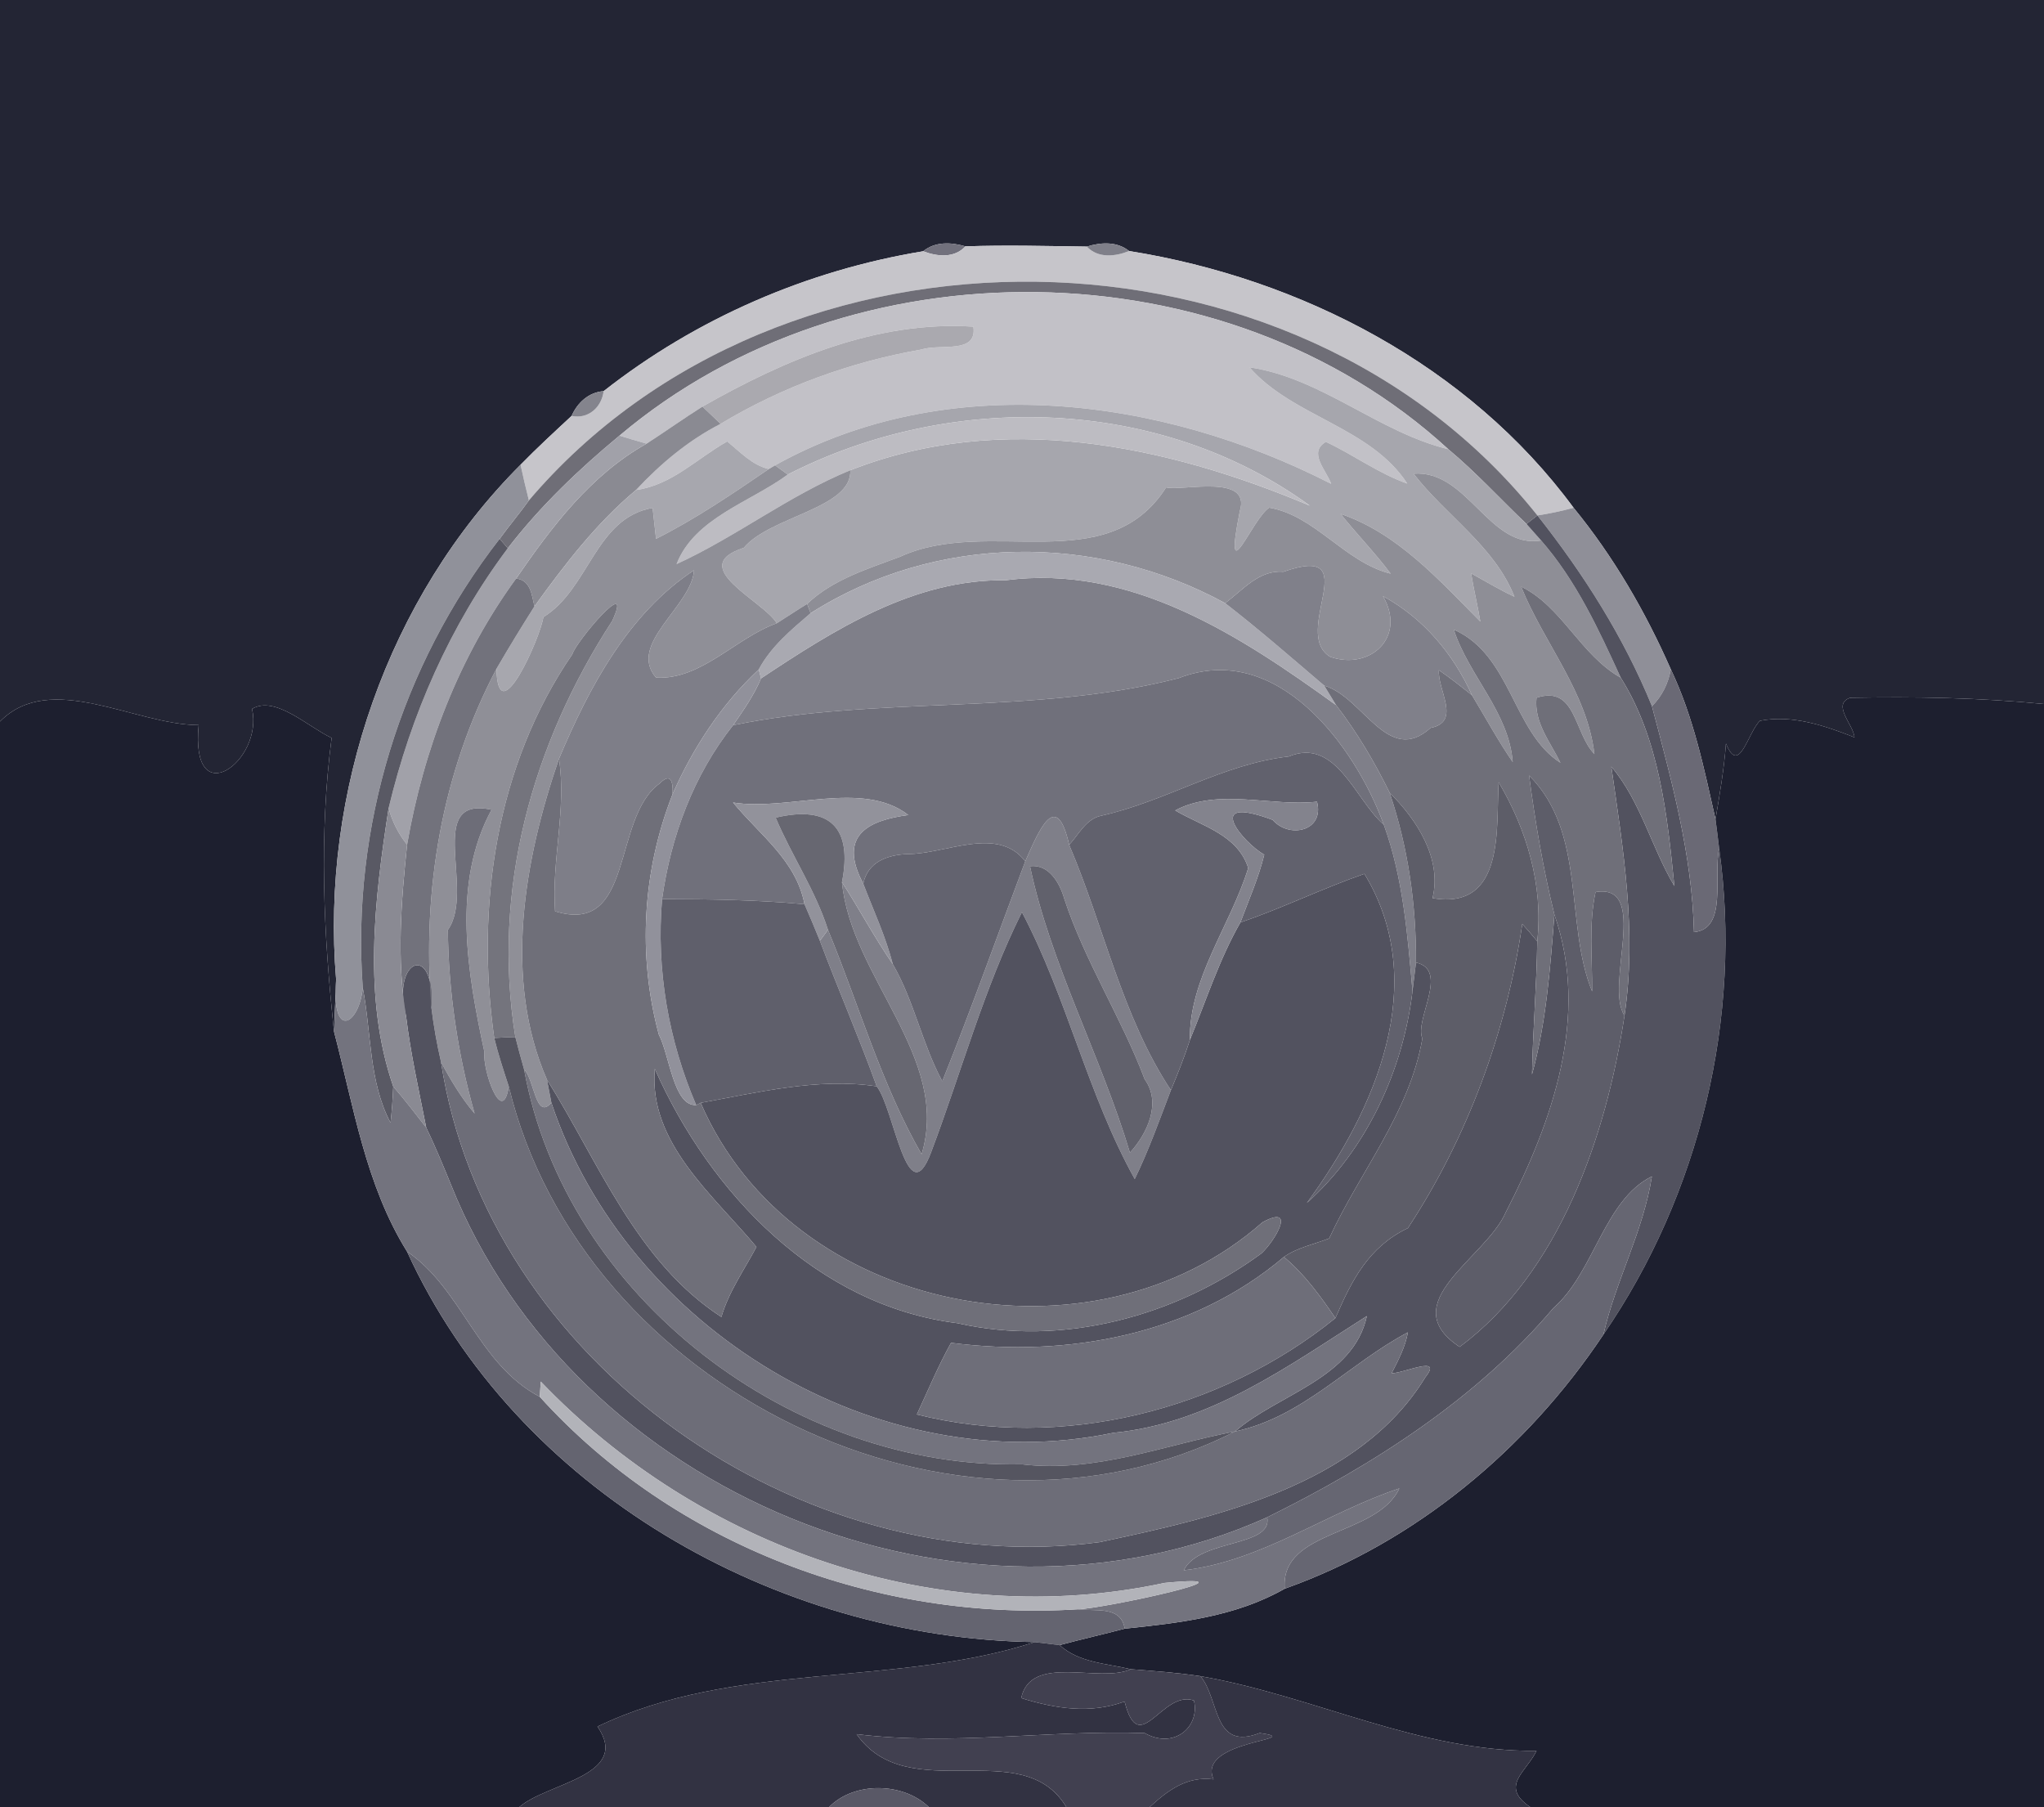 <?xml version="1.0" encoding="UTF-8" ?>
<!DOCTYPE svg PUBLIC "-//W3C//DTD SVG 1.1//EN" "http://www.w3.org/Graphics/SVG/1.1/DTD/svg11.dtd">
<svg width="250pt" height="221pt" viewBox="0 0 250 221" version="1.1" xmlns="http://www.w3.org/2000/svg">
<g id="#232534ff">
<path fill="#232534" opacity="1.00" d=" M 0.00 0.00 L 250.00 0.00 L 250.00 86.10 C 242.11 85.33 234.20 85.19 226.29 85.34 C 224.01 86.16 226.69 88.61 226.82 90.18 C 223.17 88.74 219.21 87.39 215.27 88.15 C 213.78 89.53 212.73 94.96 211.10 90.94 C 210.87 94.05 210.34 97.13 209.82 100.20 C 208.42 93.97 207.13 87.67 204.36 81.87 C 201.26 74.82 197.35 68.07 192.46 62.10 C 179.66 44.71 159.17 34.07 138.10 30.70 C 136.62 29.51 134.65 29.62 132.93 30.16 C 127.98 30.09 123.03 29.96 118.08 30.13 C 116.35 29.62 114.38 29.52 112.91 30.73 C 98.71 33.07 85.16 38.94 73.83 47.84 C 72.00 47.97 70.63 49.25 69.91 50.87 C 67.80 52.83 65.68 54.78 63.67 56.84 C 47.42 73.08 39.21 97.00 41.11 119.80 C 41.05 121.93 40.92 124.06 40.86 126.19 C 39.55 114.12 39.02 102.07 40.56 90.25 C 37.65 88.89 33.65 85.00 30.83 86.70 C 32.26 93.08 23.24 99.63 24.30 88.68 C 16.52 88.66 6.18 81.97 0.00 88.24 L 0.00 0.00 Z" />
</g>
<g id="#72717dff">
<path fill="#72717d" opacity="1.00" d=" M 112.91 30.73 C 114.38 29.52 116.35 29.62 118.08 30.13 C 116.72 31.61 114.61 31.38 112.91 30.73 Z" />
</g>
<g id="#c6c5caff">
<path fill="#c6c5ca" opacity="1.00" d=" M 118.08 30.13 C 123.03 29.96 127.98 30.09 132.93 30.16 C 134.31 31.62 136.41 31.38 138.10 30.70 C 159.17 34.07 179.66 44.71 192.46 62.10 C 191.01 62.50 189.53 62.81 188.04 63.04 C 158.27 25.66 95.63 24.81 64.69 61.20 C 64.32 59.75 63.98 58.30 63.67 56.84 C 65.68 54.78 67.80 52.83 69.91 50.87 C 71.95 51.30 73.59 49.81 73.83 47.84 C 85.16 38.94 98.71 33.07 112.91 30.73 C 114.61 31.38 116.72 31.61 118.08 30.13 Z" />
</g>
<g id="#7f7f89ff">
<path fill="#7f7f89" opacity="1.00" d=" M 132.93 30.16 C 134.65 29.62 136.62 29.51 138.10 30.70 C 136.41 31.38 134.31 31.62 132.93 30.16 Z" />
<path fill="#7f7f89" opacity="1.00" d=" M 93.08 82.97 C 102.04 77.01 111.81 70.80 122.99 70.97 C 138.33 68.96 151.70 77.77 163.41 86.23 C 165.98 89.56 168.12 93.19 169.97 96.96 C 172.23 103.64 173.23 110.66 173.19 117.72 C 173.08 118.59 172.87 120.35 172.76 121.23 C 172.16 114.37 171.62 107.38 169.25 100.86 C 165.71 91.14 156.12 78.29 144.18 82.93 C 126.36 87.52 107.39 85.04 89.67 88.69 C 90.93 86.86 92.22 85.03 93.08 82.97 Z" />
<path fill="#7f7f89" opacity="1.00" d=" M 125.40 105.34 C 127.11 101.46 129.21 96.43 130.77 103.33 C 135.01 113.25 137.24 124.32 143.21 133.33 C 141.82 136.98 140.50 140.68 138.79 144.20 C 133.03 133.86 130.50 121.99 124.99 111.56 C 120.34 120.89 117.58 131.13 113.89 140.91 C 110.97 148.70 109.38 135.62 107.23 132.86 C 105.06 126.87 102.52 121.02 100.28 115.06 C 100.53 114.72 101.02 114.06 101.27 113.72 C 105.05 122.86 107.80 132.63 112.72 141.17 C 116.31 129.35 104.10 119.57 102.98 107.89 C 105.12 111.20 106.96 114.68 109.20 117.92 C 111.81 122.43 112.78 127.66 115.25 132.24 C 118.82 123.36 122.03 114.30 125.40 105.34 M 125.98 105.94 C 128.49 117.89 134.66 129.15 138.20 140.97 C 140.27 138.72 142.12 134.91 140.00 131.99 C 137.15 124.43 132.68 117.58 130.16 109.89 C 129.61 107.99 128.29 105.66 125.98 105.94 Z" />
</g>
<g id="#6f6e77ff">
<path fill="#6f6e77" opacity="1.00" d=" M 64.69 61.20 C 95.63 24.81 158.27 25.66 188.04 63.04 C 187.71 63.30 187.04 63.82 186.70 64.08 C 183.51 61.04 180.53 57.77 177.14 54.94 C 149.80 29.83 104.06 29.37 75.77 53.28 C 70.79 57.40 66.06 61.92 62.11 67.05 C 61.86 66.76 61.36 66.19 61.11 65.90 C 62.27 64.31 63.54 62.80 64.69 61.20 Z" />
</g>
<g id="#c2c1c7ff">
<path fill="#c2c1c7" opacity="1.00" d=" M 75.77 53.28 C 104.06 29.37 149.80 29.83 177.14 54.94 C 168.58 52.85 161.67 46.24 152.82 44.92 C 158.09 50.97 167.58 52.19 172.12 59.14 C 168.59 57.90 165.55 55.62 162.17 54.04 C 159.93 55.34 162.25 57.54 162.81 59.17 C 141.97 48.51 115.90 45.16 94.80 56.91 L 94.03 57.36 C 91.95 56.87 90.54 55.27 88.94 53.99 C 85.26 56.06 82.15 59.34 77.79 59.93 C 80.79 56.71 84.20 53.85 88.13 51.84 C 95.66 47.31 104.02 44.27 112.68 42.75 C 114.99 41.99 119.55 43.37 119.05 39.95 C 107.21 39.18 95.97 44.01 85.91 49.73 C 83.60 51.19 81.38 52.78 79.08 54.26 C 77.97 53.95 76.87 53.62 75.77 53.28 Z" />
</g>
<g id="#aaa9afff">
<path fill="#aaa9af" opacity="1.00" d=" M 85.91 49.73 C 95.97 44.01 107.21 39.18 119.05 39.95 C 119.55 43.37 114.99 41.99 112.68 42.75 C 104.02 44.27 95.66 47.31 88.13 51.84 C 87.40 51.13 86.66 50.43 85.91 49.73 Z" />
</g>
<g id="#a6a6adff">
<path fill="#a6a6ad" opacity="1.00" d=" M 152.82 44.92 C 161.67 46.24 168.58 52.85 177.14 54.94 C 180.53 57.77 183.51 61.04 186.70 64.08 C 187.15 64.59 188.04 65.60 188.49 66.10 C 182.15 67.19 179.50 57.43 172.89 57.93 C 176.84 63.06 182.79 66.79 185.23 72.98 C 183.40 72.13 181.69 71.09 179.93 70.12 C 180.25 72.10 180.73 74.05 181.06 76.02 C 176.04 70.96 170.90 65.19 163.97 62.85 C 165.95 65.33 168.18 67.61 170.09 70.16 C 164.49 68.77 160.86 63.05 155.24 62.09 C 153.12 63.44 149.58 72.92 151.64 62.51 C 153.09 57.88 144.55 60.10 142.63 59.61 C 135.38 70.95 120.89 63.11 110.09 68.09 C 106.12 69.58 101.85 70.87 98.72 73.86 C 97.47 74.62 96.25 75.45 95.01 76.22 C 93.33 73.45 83.82 69.32 90.97 67.00 C 94.20 63.14 104.25 62.16 104.00 57.51 C 122.53 50.23 142.51 54.38 160.20 61.84 C 141.86 48.49 116.31 47.81 96.35 58.04 C 95.97 57.76 95.19 57.19 94.80 56.91 C 115.90 45.16 141.97 48.51 162.81 59.17 C 162.25 57.54 159.93 55.34 162.17 54.04 C 165.55 55.62 168.59 57.90 172.12 59.14 C 167.58 52.19 158.09 50.97 152.82 44.92 Z" />
</g>
<g id="#84848dff">
<path fill="#84848d" opacity="1.00" d=" M 69.91 50.87 C 70.63 49.25 72.00 47.97 73.83 47.84 C 73.59 49.81 71.95 51.30 69.91 50.87 Z" />
</g>
<g id="#8a8a92ff">
<path fill="#8a8a92" opacity="1.00" d=" M 79.08 54.26 C 81.38 52.78 83.60 51.19 85.91 49.73 C 86.66 50.43 87.40 51.13 88.13 51.84 C 84.20 53.85 80.79 56.71 77.79 59.93 C 72.92 64.00 69.06 69.05 65.37 74.16 C 65.02 72.74 64.93 70.98 63.13 70.75 C 67.49 64.41 72.24 58.10 79.08 54.26 Z" />
</g>
<g id="#bdbcc2ff">
<path fill="#bdbcc2" opacity="1.00" d=" M 96.35 58.04 C 116.31 47.81 141.86 48.49 160.20 61.84 C 142.51 54.38 122.53 50.23 104.00 57.51 C 96.51 60.58 90.08 65.63 82.75 68.99 C 84.94 63.35 91.75 61.43 96.35 58.04 Z" />
</g>
<g id="#a1a1a9ff">
<path fill="#a1a1a9" opacity="1.00" d=" M 62.11 67.05 C 66.06 61.92 70.79 57.40 75.77 53.28 C 76.87 53.62 77.97 53.95 79.08 54.26 C 72.24 58.10 67.49 64.41 63.13 70.75 C 56.12 80.36 51.82 91.63 49.79 103.31 C 48.74 101.99 47.97 100.48 47.53 98.85 C 50.24 87.46 55.06 76.44 62.11 67.05 Z" />
</g>
<g id="#a7a7aeff">
<path fill="#a7a7ae" opacity="1.00" d=" M 77.79 59.93 C 82.15 59.34 85.26 56.06 88.94 53.99 C 90.54 55.27 91.95 56.87 94.03 57.36 C 89.57 60.41 85.08 63.46 80.24 65.90 C 80.10 64.64 79.96 63.38 79.82 62.12 C 72.80 63.34 72.07 72.03 66.46 75.47 C 66.14 77.85 60.90 89.80 60.72 81.80 C 62.22 79.22 63.77 76.68 65.37 74.16 C 69.06 69.05 72.92 64.00 77.79 59.93 Z" />
</g>
<g id="#90919aff">
<path fill="#90919a" opacity="1.00" d=" M 41.11 119.80 C 39.21 97.00 47.42 73.08 63.67 56.84 C 63.98 58.30 64.32 59.75 64.69 61.20 C 63.54 62.80 62.27 64.31 61.11 65.90 C 49.04 81.41 42.95 101.23 44.37 120.81 C 43.94 125.37 40.49 127.30 41.11 119.80 Z" />
</g>
<g id="#8f8f97ff">
<path fill="#8f8f97" opacity="1.00" d=" M 94.03 57.36 L 94.80 56.91 C 95.19 57.19 95.97 57.76 96.35 58.04 C 91.75 61.43 84.94 63.35 82.75 68.99 C 90.08 65.63 96.51 60.58 104.00 57.51 C 104.25 62.16 94.20 63.14 90.97 67.00 C 83.82 69.32 93.33 73.45 95.01 76.22 C 89.94 78.04 85.76 83.18 80.24 82.87 C 76.69 78.77 84.61 74.14 84.89 69.74 C 76.84 75.03 72.04 84.09 68.37 92.79 C 64.12 105.12 61.51 119.70 66.90 132.05 C 67.04 132.76 67.30 134.17 67.44 134.87 C 65.51 137.09 65.34 131.94 64.10 130.79 C 63.73 129.47 63.36 128.16 63.03 126.83 C 60.14 108.85 65.06 91.05 74.88 75.94 C 77.59 70.03 70.41 78.52 70.00 80.02 C 60.65 93.63 58.17 110.83 60.45 126.95 C 60.94 128.96 61.59 130.92 62.23 132.88 C 61.44 137.91 58.98 130.83 59.25 128.67 C 57.16 118.98 55.24 108.04 60.12 99.03 C 51.88 97.26 58.19 108.93 54.78 113.73 C 54.85 121.21 55.98 128.92 58.05 136.19 C 56.42 134.27 55.12 132.10 53.94 129.88 C 53.43 127.69 53.04 125.46 52.76 123.22 C 51.61 108.91 54.02 94.53 60.72 81.80 C 60.90 89.80 66.14 77.85 66.46 75.47 C 72.07 72.03 72.80 63.34 79.82 62.12 C 79.96 63.38 80.10 64.64 80.24 65.90 C 85.08 63.46 89.57 60.41 94.03 57.36 Z" />
</g>
<g id="#8e8e96ff">
<path fill="#8e8e96" opacity="1.00" d=" M 172.89 57.93 C 179.50 57.43 182.15 67.19 188.49 66.10 C 192.78 71.00 195.54 77.00 198.23 82.88 C 193.32 80.13 191.02 74.15 186.05 71.75 C 188.83 78.66 194.12 84.63 195.01 92.22 C 192.48 89.62 192.78 83.75 187.93 85.34 C 187.60 88.34 189.61 90.75 190.86 93.29 C 185.02 89.57 184.85 80.10 177.81 77.00 C 179.65 82.66 184.56 87.11 185.02 93.20 C 183.21 90.57 181.69 87.76 180.04 85.03 C 177.74 79.94 174.07 75.59 169.15 72.91 C 172.07 77.96 167.54 82.01 162.70 80.33 C 157.81 77.39 167.23 66.31 156.96 69.93 C 154.02 69.67 151.99 72.16 149.85 73.77 C 134.03 65.14 114.44 65.27 99.15 74.99 L 98.72 73.86 C 101.85 70.87 106.12 69.58 110.09 68.09 C 120.89 63.11 135.38 70.95 142.63 59.61 C 144.55 60.10 153.09 57.88 151.64 62.51 C 149.58 72.92 153.12 63.44 155.24 62.09 C 160.86 63.05 164.49 68.77 170.09 70.16 C 168.18 67.61 165.95 65.33 163.97 62.85 C 170.90 65.19 176.04 70.96 181.06 76.02 C 180.73 74.05 180.25 72.10 179.93 70.12 C 181.69 71.09 183.40 72.13 185.23 72.98 C 182.79 66.79 176.84 63.06 172.89 57.93 Z" />
</g>
<g id="#8f8f98ff">
<path fill="#8f8f98" opacity="1.00" d=" M 192.46 62.10 C 197.35 68.07 201.26 74.82 204.36 81.87 C 204.04 83.59 203.29 85.14 202.05 86.37 C 198.60 77.92 193.69 70.19 188.04 63.04 C 189.53 62.81 191.01 62.50 192.46 62.10 Z" />
</g>
<g id="#52525fff">
<path fill="#52525f" opacity="1.00" d=" M 186.70 64.08 C 187.04 63.82 187.71 63.30 188.04 63.04 C 193.69 70.19 198.60 77.92 202.05 86.37 C 204.45 95.45 206.96 104.53 207.19 114.00 C 211.34 113.61 209.51 107.11 210.27 103.79 C 213.15 124.40 207.87 146.12 196.11 163.22 C 197.62 156.63 200.99 150.61 202.04 143.88 C 196.20 146.74 194.97 155.65 189.99 159.98 C 180.58 171.11 167.96 179.16 154.99 185.57 C 117.67 202.34 70.23 182.66 55.16 144.89 C 54.20 142.54 53.23 140.19 52.13 137.90 C 51.24 133.36 50.21 128.83 49.66 124.23 C 47.82 117.29 53.26 115.17 52.76 123.22 C 53.04 125.46 53.43 127.69 53.94 129.88 C 59.57 166.65 97.99 193.46 134.48 188.61 C 148.62 185.60 166.22 181.72 174.34 168.43 C 176.55 165.66 171.67 167.97 170.21 167.95 C 171.03 166.35 171.88 164.74 172.20 162.95 C 165.02 166.74 159.34 173.32 151.06 175.07 C 156.34 170.49 165.52 168.61 167.18 160.96 C 157.54 167.07 148.00 174.10 136.16 175.24 C 107.32 181.24 76.66 162.50 67.44 134.87 C 67.30 134.17 67.04 132.76 66.90 132.05 C 73.25 142.15 77.79 154.28 88.23 161.07 C 89.14 157.97 91.02 155.32 92.52 152.50 C 87.26 146.18 79.30 139.75 80.09 130.73 C 86.84 145.93 99.90 159.67 117.11 161.83 C 129.99 164.75 143.77 161.00 154.28 153.30 C 155.95 151.76 158.63 147.20 154.41 149.49 C 133.61 167.85 96.86 160.69 85.70 134.88 C 92.52 133.65 100.01 131.77 107.23 132.86 C 109.38 135.62 110.97 148.70 113.89 140.91 C 117.58 131.13 120.34 120.89 124.99 111.56 C 130.50 121.99 133.03 133.86 138.79 144.20 C 140.50 140.68 141.82 136.98 143.21 133.33 C 144.06 131.30 144.87 129.27 145.54 127.18 C 147.53 122.36 149.11 117.36 151.71 112.82 C 156.85 111.06 161.75 108.65 166.88 106.87 C 175.02 120.27 168.20 135.78 159.84 147.12 C 167.11 140.65 171.62 130.89 172.76 121.23 C 172.87 120.35 173.08 118.59 173.19 117.72 C 177.32 118.63 172.95 124.76 173.97 127.00 C 172.40 136.12 166.32 143.29 162.57 151.46 C 160.71 152.19 158.68 152.57 157.03 153.73 C 145.82 163.24 130.57 166.07 116.32 164.23 C 114.75 167.06 113.50 170.05 112.14 172.99 C 129.81 177.43 149.28 172.57 163.33 161.21 C 165.30 156.66 167.36 152.50 172.20 150.20 C 179.46 139.17 184.26 126.18 186.19 113.00 C 186.82 113.69 187.43 114.40 188.02 115.12 C 187.95 120.55 187.48 125.97 187.38 131.40 C 189.13 125.05 189.60 118.40 190.12 111.86 C 194.46 124.30 189.87 137.14 184.19 148.23 C 181.75 153.89 170.38 159.34 178.53 164.73 C 190.76 155.63 196.46 138.94 198.69 124.21 C 200.22 113.93 198.52 103.85 197.08 93.76 C 200.68 98.01 201.97 103.62 204.79 108.36 C 203.93 99.73 202.96 90.40 198.23 82.88 C 195.54 77.00 192.78 71.00 188.49 66.10 C 188.04 65.60 187.15 64.59 186.70 64.08 Z" />
</g>
<g id="#595964ff">
<path fill="#595964" opacity="1.00" d=" M 61.11 65.90 C 61.36 66.19 61.86 66.76 62.11 67.05 C 55.06 76.44 50.24 87.46 47.53 98.85 C 45.81 110.03 44.35 122.00 48.10 132.89 C 48.04 134.37 47.93 135.85 47.77 137.32 C 45.10 132.31 45.43 126.29 44.37 120.81 C 42.95 101.23 49.04 81.41 61.11 65.90 Z" />
</g>
<g id="#a9a9b1ff">
<path fill="#a9a9b1" opacity="1.00" d=" M 99.15 74.99 C 114.44 65.27 134.03 65.14 149.85 73.77 C 154.00 76.98 157.96 80.44 161.96 83.85 C 162.32 84.44 163.05 85.63 163.41 86.23 C 151.70 77.77 138.33 68.96 122.99 70.97 C 111.81 70.80 102.04 77.01 93.08 82.97 L 92.80 81.88 C 94.31 79.06 96.77 77.03 99.15 74.99 Z" />
</g>
<g id="#7e7e88ff">
<path fill="#7e7e88" opacity="1.00" d=" M 68.37 92.79 C 72.04 84.09 76.84 75.03 84.89 69.74 C 84.61 74.14 76.69 78.77 80.24 82.87 C 85.76 83.18 89.94 78.04 95.01 76.22 C 96.25 75.45 97.47 74.62 98.72 73.86 L 99.15 74.99 C 96.77 77.03 94.31 79.06 92.80 81.88 C 88.22 86.17 84.80 91.40 82.27 97.11 C 82.35 95.11 81.81 94.68 80.67 95.83 C 74.81 100.07 77.65 114.47 67.89 111.45 C 67.45 105.22 69.31 98.98 68.37 92.79 Z" />
</g>
<g id="#80808aff">
<path fill="#80808a" opacity="1.00" d=" M 149.85 73.77 C 151.99 72.16 154.02 69.67 156.96 69.93 C 167.23 66.31 157.81 77.39 162.70 80.33 C 167.54 82.01 172.07 77.96 169.15 72.91 C 174.07 75.59 177.74 79.94 180.04 85.03 C 178.72 83.97 177.39 82.92 175.99 81.96 C 175.79 84.35 178.77 88.28 174.98 89.02 C 169.75 93.73 166.76 85.25 161.96 83.85 C 157.96 80.44 154.00 76.98 149.85 73.77 Z" />
</g>
<g id="#72727cff">
<path fill="#72727c" opacity="1.00" d=" M 63.13 70.75 C 64.93 70.98 65.02 72.74 65.37 74.16 C 63.77 76.68 62.22 79.22 60.72 81.80 C 54.02 94.53 51.61 108.91 52.76 123.22 C 53.26 115.17 47.82 117.29 49.66 124.23 C 48.49 117.28 49.07 110.26 49.79 103.31 C 51.82 91.63 56.12 80.36 63.13 70.75 Z" />
</g>
<g id="#6f6f79ff">
<path fill="#6f6f79" opacity="1.00" d=" M 186.05 71.75 C 191.02 74.15 193.32 80.13 198.23 82.88 C 202.96 90.40 203.93 99.73 204.79 108.36 C 201.97 103.62 200.68 98.01 197.08 93.76 C 198.52 103.85 200.22 113.93 198.69 124.21 C 196.21 120.48 201.87 107.99 195.15 109.10 C 194.29 113.10 194.77 117.19 194.73 121.25 C 191.35 112.98 194.07 101.87 187.02 94.84 C 187.77 100.55 188.74 106.26 190.12 111.86 C 189.60 118.40 189.13 125.05 187.38 131.40 C 187.48 125.97 187.95 120.55 188.02 115.12 C 188.77 108.29 186.75 101.50 183.30 95.67 C 182.95 101.04 184.19 111.36 175.21 109.85 C 176.40 105.02 173.28 100.23 169.97 96.96 C 168.12 93.19 165.98 89.56 163.41 86.23 C 163.05 85.63 162.32 84.44 161.96 83.85 C 166.76 85.25 169.75 93.73 174.98 89.02 C 178.77 88.28 175.79 84.35 175.99 81.96 C 177.39 82.92 178.72 83.97 180.04 85.03 C 181.69 87.76 183.21 90.57 185.02 93.20 C 184.56 87.11 179.65 82.66 177.81 77.00 C 184.85 80.10 185.02 89.57 190.86 93.29 C 189.61 90.75 187.60 88.34 187.93 85.34 C 192.78 83.75 192.48 89.62 195.01 92.22 C 194.12 84.63 188.83 78.66 186.05 71.75 Z" />
<path fill="#6f6f79" opacity="1.00" d=" M 68.37 92.79 C 69.31 98.98 67.45 105.22 67.89 111.45 C 77.65 114.47 74.81 100.07 80.67 95.83 C 81.81 94.68 82.35 95.11 82.27 97.11 C 78.59 106.47 77.96 116.79 80.58 126.53 C 81.91 129.08 82.38 135.32 85.15 135.15 L 85.70 134.88 C 96.86 160.69 133.61 167.85 154.41 149.49 C 158.63 147.20 155.95 151.76 154.28 153.30 C 143.77 161.00 129.99 164.75 117.11 161.83 C 99.90 159.67 86.84 145.93 80.09 130.73 C 79.30 139.75 87.26 146.18 92.52 152.50 C 91.02 155.32 89.14 157.97 88.23 161.07 C 77.79 154.28 73.25 142.15 66.90 132.05 C 61.51 119.70 64.12 105.12 68.37 92.79 Z" />
</g>
<g id="#74747dff">
<path fill="#74747d" opacity="1.00" d=" M 70.00 80.02 C 70.41 78.52 77.59 70.03 74.88 75.94 C 65.06 91.05 60.14 108.85 63.03 126.83 C 62.17 126.85 61.31 126.89 60.45 126.95 C 58.17 110.83 60.65 93.63 70.00 80.02 Z" />
</g>
<g id="#91919bff">
<path fill="#91919b" opacity="1.00" d=" M 82.27 97.11 C 84.80 91.40 88.22 86.17 92.80 81.88 L 93.08 82.97 C 92.22 85.03 90.93 86.86 89.67 88.69 C 84.83 94.78 82.05 102.29 80.98 109.96 C 80.25 118.57 81.75 127.23 85.15 135.15 C 82.38 135.32 81.91 129.08 80.58 126.53 C 77.96 116.79 78.59 106.47 82.27 97.11 Z" />
</g>
<g id="#70707bff">
<path fill="#70707b" opacity="1.00" d=" M 144.18 82.93 C 156.12 78.29 165.71 91.14 169.25 100.86 C 165.76 97.86 163.44 90.11 157.62 92.52 C 149.49 93.44 142.59 98.02 134.70 99.76 C 132.83 100.15 131.96 102.03 130.77 103.33 C 129.21 96.43 127.11 101.46 125.40 105.34 C 122.01 100.93 115.64 104.47 111.02 104.45 C 108.56 104.55 106.16 105.37 105.58 108.07 C 102.36 102.01 106.44 100.30 111.09 99.68 C 105.53 95.35 96.35 99.24 89.66 98.15 C 92.90 102.10 97.38 105.22 98.40 110.59 C 92.61 110.05 86.79 109.97 80.98 109.96 C 82.05 102.29 84.83 94.78 89.67 88.69 C 107.39 85.04 126.36 87.52 144.18 82.93 Z" />
</g>
<g id="#6a6975ff">
<path fill="#6a6975" opacity="1.00" d=" M 204.36 81.87 C 207.13 87.67 208.42 93.97 209.82 100.20 C 209.98 101.39 210.13 102.59 210.27 103.79 C 209.51 107.11 211.34 113.61 207.19 114.00 C 206.96 104.53 204.45 95.45 202.05 86.37 C 203.29 85.14 204.04 83.59 204.36 81.87 Z" />
</g>
<g id="#1d1f2fff">
<path fill="#1d1f2f" opacity="1.00" d=" M 226.29 85.34 C 234.20 85.19 242.11 85.33 250.00 86.10 L 250.00 221.00 L 187.15 221.00 C 183.38 218.45 186.70 216.70 187.93 214.13 C 173.62 214.28 160.75 207.43 146.82 205.00 C 144.00 204.57 141.13 204.37 138.30 204.15 C 135.30 203.43 131.98 203.36 129.60 201.20 C 132.24 200.49 134.91 199.89 137.56 199.19 C 144.25 198.49 151.18 197.71 157.13 194.30 C 173.12 188.62 186.74 177.27 196.11 163.22 C 207.87 146.12 213.15 124.40 210.27 103.79 C 210.13 102.59 209.98 101.39 209.82 100.20 C 210.34 97.13 210.87 94.05 211.10 90.94 C 212.73 94.96 213.78 89.53 215.27 88.15 C 219.21 87.39 223.17 88.74 226.82 90.18 C 226.69 88.61 224.01 86.16 226.29 85.34 Z" />
<path fill="#1d1f2f" opacity="1.00" d=" M 0.00 88.24 C 6.18 81.97 16.52 88.66 24.30 88.68 C 23.24 99.63 32.26 93.08 30.83 86.70 C 33.65 85.00 37.65 88.89 40.56 90.25 C 39.02 102.07 39.55 114.12 40.86 126.19 C 43.25 135.30 44.72 144.94 49.78 153.06 C 63.19 182.33 94.87 200.33 126.56 200.83 C 109.44 206.38 89.84 203.11 73.08 211.16 C 77.22 217.19 66.96 218.02 63.52 221.00 L 0.00 221.00 L 0.00 88.24 Z" />
</g>
<g id="#61616dff">
<path fill="#61616d" opacity="1.00" d=" M 157.62 92.52 C 163.44 90.11 165.76 97.86 169.25 100.86 C 171.62 107.38 172.16 114.37 172.76 121.23 C 171.62 130.89 167.11 140.65 159.84 147.12 C 168.20 135.78 175.02 120.27 166.88 106.87 C 161.75 108.65 156.85 111.06 151.71 112.82 C 152.73 110.08 153.93 107.38 154.63 104.53 C 152.07 103.10 146.94 97.03 155.65 100.27 C 157.69 102.61 162.02 101.65 161.08 98.05 C 155.44 98.68 148.97 96.33 143.74 99.12 C 147.01 101.04 151.37 102.08 152.67 106.16 C 150.51 113.18 145.41 119.69 145.54 127.18 C 144.87 129.27 144.06 131.30 143.21 133.33 C 137.24 124.32 135.01 113.25 130.77 103.33 C 131.96 102.03 132.83 100.15 134.70 99.76 C 142.59 98.02 149.49 93.44 157.62 92.52 Z" />
</g>
<g id="#5d5d69ff">
<path fill="#5d5d69" opacity="1.00" d=" M 187.02 94.84 C 194.07 101.87 191.35 112.98 194.73 121.25 C 194.77 117.19 194.29 113.10 195.15 109.10 C 201.87 107.99 196.21 120.48 198.69 124.21 C 196.46 138.94 190.76 155.63 178.53 164.73 C 170.38 159.34 181.75 153.89 184.19 148.23 C 189.87 137.14 194.46 124.30 190.12 111.86 C 188.74 106.26 187.77 100.55 187.02 94.84 Z" />
</g>
<g id="#5d5d68ff">
<path fill="#5d5d68" opacity="1.00" d=" M 183.30 95.67 C 186.75 101.50 188.77 108.29 188.02 115.12 C 187.43 114.40 186.82 113.69 186.19 113.00 C 184.26 126.18 179.46 139.17 172.20 150.20 C 167.36 152.50 165.30 156.66 163.33 161.21 C 161.49 158.51 159.56 155.83 157.03 153.73 C 158.68 152.57 160.71 152.19 162.57 151.46 C 166.32 143.29 172.40 136.12 173.97 127.00 C 172.95 124.76 177.32 118.63 173.19 117.72 C 173.23 110.66 172.23 103.64 169.97 96.96 C 173.28 100.23 176.40 105.02 175.21 109.85 C 184.19 111.36 182.95 101.04 183.30 95.67 Z" />
</g>
<g id="#92929bff">
<path fill="#92929b" opacity="1.00" d=" M 89.66 98.15 C 96.35 99.24 105.53 95.35 111.09 99.68 C 106.44 100.30 102.36 102.01 105.58 108.07 C 106.83 111.34 108.32 114.52 109.20 117.92 C 106.96 114.68 105.12 111.20 102.98 107.89 C 104.29 101.28 101.56 98.42 94.87 100.00 C 96.83 104.65 99.73 108.88 101.27 113.72 C 101.02 114.06 100.53 114.72 100.28 115.06 C 99.68 113.56 99.04 112.07 98.40 110.59 C 97.38 105.22 92.90 102.10 89.66 98.15 Z" />
</g>
<g id="#83838dff">
<path fill="#83838d" opacity="1.00" d=" M 143.74 99.12 C 148.97 96.33 155.44 98.68 161.08 98.05 C 162.02 101.65 157.69 102.61 155.65 100.27 C 146.94 97.03 152.07 103.10 154.63 104.53 C 153.93 107.38 152.73 110.08 151.71 112.82 C 149.11 117.36 147.53 122.36 145.54 127.18 C 145.41 119.69 150.51 113.18 152.67 106.16 C 151.37 102.08 147.01 101.04 143.74 99.12 Z" />
</g>
<g id="#8a8a93ff">
<path fill="#8a8a93" opacity="1.00" d=" M 48.10 132.89 C 44.35 122.00 45.81 110.03 47.53 98.85 C 47.97 100.48 48.74 101.99 49.79 103.31 C 49.07 110.26 48.49 117.28 49.66 124.23 C 50.21 128.83 51.24 133.36 52.13 137.90 C 50.81 136.21 49.51 134.51 48.10 132.89 Z" />
</g>
<g id="#6d6d78ff">
<path fill="#6d6d78" opacity="1.00" d=" M 54.78 113.73 C 58.19 108.93 51.88 97.26 60.12 99.03 C 55.24 108.04 57.16 118.98 59.25 128.67 C 58.98 130.83 61.44 137.91 62.23 132.88 C 71.13 169.79 116.90 192.49 151.06 175.07 C 159.34 173.32 165.02 166.74 172.20 162.95 C 171.88 164.74 171.03 166.35 170.21 167.95 C 171.67 167.97 176.55 165.66 174.34 168.43 C 166.22 181.72 148.62 185.60 134.48 188.61 C 97.99 193.46 59.57 166.65 53.94 129.88 C 55.12 132.10 56.42 134.27 58.05 136.19 C 55.98 128.92 54.85 121.21 54.78 113.73 Z" />
</g>
<g id="#676771ff">
<path fill="#676771" opacity="1.00" d=" M 94.87 100.00 C 101.56 98.42 104.29 101.28 102.98 107.89 C 104.10 119.57 116.31 129.35 112.72 141.17 C 107.80 132.63 105.05 122.86 101.27 113.72 C 99.73 108.88 96.83 104.65 94.87 100.00 Z" />
</g>
<g id="#63636fff">
<path fill="#63636f" opacity="1.00" d=" M 111.02 104.45 C 115.64 104.47 122.01 100.93 125.40 105.34 C 122.03 114.30 118.82 123.36 115.25 132.24 C 112.78 127.66 111.81 122.43 109.20 117.92 C 108.32 114.52 106.83 111.34 105.58 108.07 C 106.16 105.37 108.56 104.55 111.02 104.45 Z" />
</g>
<g id="#61616cff">
<path fill="#61616c" opacity="1.00" d=" M 125.98 105.94 C 128.29 105.66 129.61 107.99 130.16 109.89 C 132.68 117.58 137.15 124.43 140.00 131.99 C 142.12 134.91 140.27 138.72 138.20 140.97 C 134.66 129.15 128.49 117.89 125.98 105.94 Z" />
</g>
<g id="#5f5f6bff">
<path fill="#5f5f6b" opacity="1.00" d=" M 80.98 109.96 C 86.79 109.97 92.61 110.05 98.40 110.59 C 99.04 112.07 99.68 113.56 100.28 115.06 C 102.52 121.02 105.06 126.87 107.23 132.86 C 100.01 131.77 92.52 133.65 85.70 134.88 L 85.15 135.15 C 81.75 127.23 80.25 118.57 80.98 109.96 Z" />
</g>
<g id="#73737eff">
<path fill="#73737e" opacity="1.00" d=" M 41.11 119.80 C 40.49 127.30 43.94 125.37 44.37 120.81 C 45.43 126.29 45.10 132.31 47.77 137.32 C 47.93 135.85 48.04 134.37 48.10 132.89 C 49.51 134.51 50.81 136.21 52.13 137.90 C 53.23 140.19 54.20 142.54 55.16 144.89 C 70.23 182.66 117.67 202.34 154.99 185.57 C 155.68 189.26 146.68 188.18 144.78 192.05 C 154.25 190.97 162.25 185.00 171.15 182.04 C 168.37 187.97 156.57 186.99 157.13 194.30 C 151.18 197.71 144.25 198.49 137.56 199.19 C 137.13 196.33 133.90 197.10 131.82 196.82 C 134.94 196.75 155.14 192.38 142.46 193.59 C 114.71 199.55 85.51 189.23 66.14 168.97 C 66.11 169.43 66.05 170.36 66.02 170.83 C 58.40 166.82 56.56 157.67 49.78 153.06 C 44.72 144.94 43.25 135.30 40.86 126.19 C 40.92 124.06 41.05 121.93 41.11 119.80 Z" />
<path fill="#73737e" opacity="1.00" d=" M 64.10 130.79 C 65.34 131.94 65.51 137.09 67.44 134.87 C 76.66 162.50 107.32 181.24 136.16 175.24 C 148.00 174.10 157.54 167.07 167.18 160.96 C 165.52 168.61 156.34 170.49 151.06 175.07 C 142.41 176.72 134.01 180.16 124.99 179.09 C 96.95 179.68 69.18 158.70 64.10 130.79 Z" />
</g>
<g id="#555560ff">
<path fill="#555560" opacity="1.00" d=" M 60.45 126.95 C 61.31 126.89 62.17 126.85 63.03 126.83 C 63.36 128.16 63.73 129.47 64.10 130.79 C 69.18 158.70 96.95 179.68 124.99 179.09 C 134.01 180.16 142.41 176.72 151.06 175.07 C 116.90 192.49 71.13 169.79 62.23 132.88 C 61.59 130.92 60.94 128.96 60.45 126.95 Z" />
</g>
<g id="#666672ff">
<path fill="#666672" opacity="1.00" d=" M 189.99 159.98 C 194.97 155.65 196.20 146.74 202.04 143.88 C 200.99 150.61 197.62 156.63 196.11 163.22 C 186.74 177.27 173.12 188.62 157.13 194.30 C 156.57 186.99 168.37 187.97 171.15 182.04 C 162.25 185.00 154.25 190.97 144.78 192.05 C 146.68 188.18 155.68 189.26 154.99 185.57 C 167.96 179.16 180.58 171.11 189.99 159.98 Z" />
</g>
<g id="#646470ff">
<path fill="#646470" opacity="1.00" d=" M 49.78 153.06 C 56.56 157.67 58.40 166.82 66.02 170.83 C 82.55 189.08 107.40 198.35 131.82 196.82 C 133.90 197.10 137.13 196.33 137.56 199.19 C 134.91 199.89 132.24 200.49 129.60 201.20 C 128.59 201.07 127.57 200.95 126.56 200.83 C 94.87 200.33 63.19 182.33 49.78 153.06 Z" />
</g>
<g id="#6e6e79ff">
<path fill="#6e6e79" opacity="1.00" d=" M 116.32 164.23 C 130.57 166.07 145.82 163.24 157.03 153.73 C 159.56 155.83 161.49 158.51 163.33 161.21 C 149.28 172.57 129.81 177.43 112.14 172.99 C 113.50 170.05 114.75 167.06 116.32 164.23 Z" />
</g>
<g id="#b2b3b9ff">
<path fill="#b2b3b9" opacity="1.00" d=" M 66.14 168.97 C 85.51 189.23 114.71 199.55 142.46 193.59 C 155.14 192.38 134.94 196.75 131.82 196.82 C 107.40 198.35 82.55 189.08 66.02 170.83 C 66.05 170.36 66.11 169.43 66.14 168.97 Z" />
</g>
<g id="#323242ff">
<path fill="#323242" opacity="1.00" d=" M 126.56 200.83 C 127.57 200.95 128.59 201.07 129.60 201.20 C 131.98 203.36 135.30 203.43 138.30 204.15 C 134.50 205.91 126.09 202.19 124.90 207.68 C 129.13 208.98 133.35 209.64 137.55 208.10 C 139.34 215.22 142.11 206.62 146.03 207.98 C 146.79 211.20 143.59 213.99 140.00 211.96 C 128.26 211.56 116.46 213.54 104.77 212.09 C 111.08 221.12 125.03 212.03 130.42 221.00 L 113.59 221.00 C 110.46 217.97 104.49 217.87 101.41 221.00 L 63.52 221.00 C 66.96 218.02 77.22 217.19 73.08 211.16 C 89.84 203.11 109.44 206.38 126.56 200.83 Z" />
</g>
<g id="#414050ff">
<path fill="#414050" opacity="1.00" d=" M 138.30 204.15 C 141.13 204.37 144.00 204.57 146.82 205.00 C 149.19 207.78 148.32 214.21 154.08 211.95 C 160.10 212.80 146.26 212.78 148.43 217.62 C 145.13 217.19 142.79 219.02 140.62 221.00 L 130.42 221.00 C 125.03 212.03 111.08 221.12 104.77 212.09 C 116.46 213.54 128.26 211.56 140.00 211.96 C 143.59 213.99 146.79 211.20 146.03 207.98 C 142.11 206.62 139.34 215.22 137.55 208.10 C 133.35 209.64 129.13 208.98 124.90 207.68 C 126.09 202.19 134.50 205.91 138.30 204.15 Z" />
</g>
<g id="#333343ff">
<path fill="#333343" opacity="1.00" d=" M 146.82 205.00 C 160.75 207.43 173.62 214.28 187.93 214.13 C 186.70 216.70 183.38 218.45 187.15 221.00 L 140.62 221.00 C 142.79 219.02 145.13 217.19 148.43 217.62 C 146.26 212.78 160.10 212.80 154.08 211.95 C 148.32 214.21 149.19 207.78 146.82 205.00 Z" />
</g>
<g id="#595866ff">
<path fill="#595866" opacity="1.00" d=" M 101.41 221.00 C 104.49 217.87 110.46 217.97 113.59 221.00 L 101.41 221.00 Z" />
</g>
</svg>

